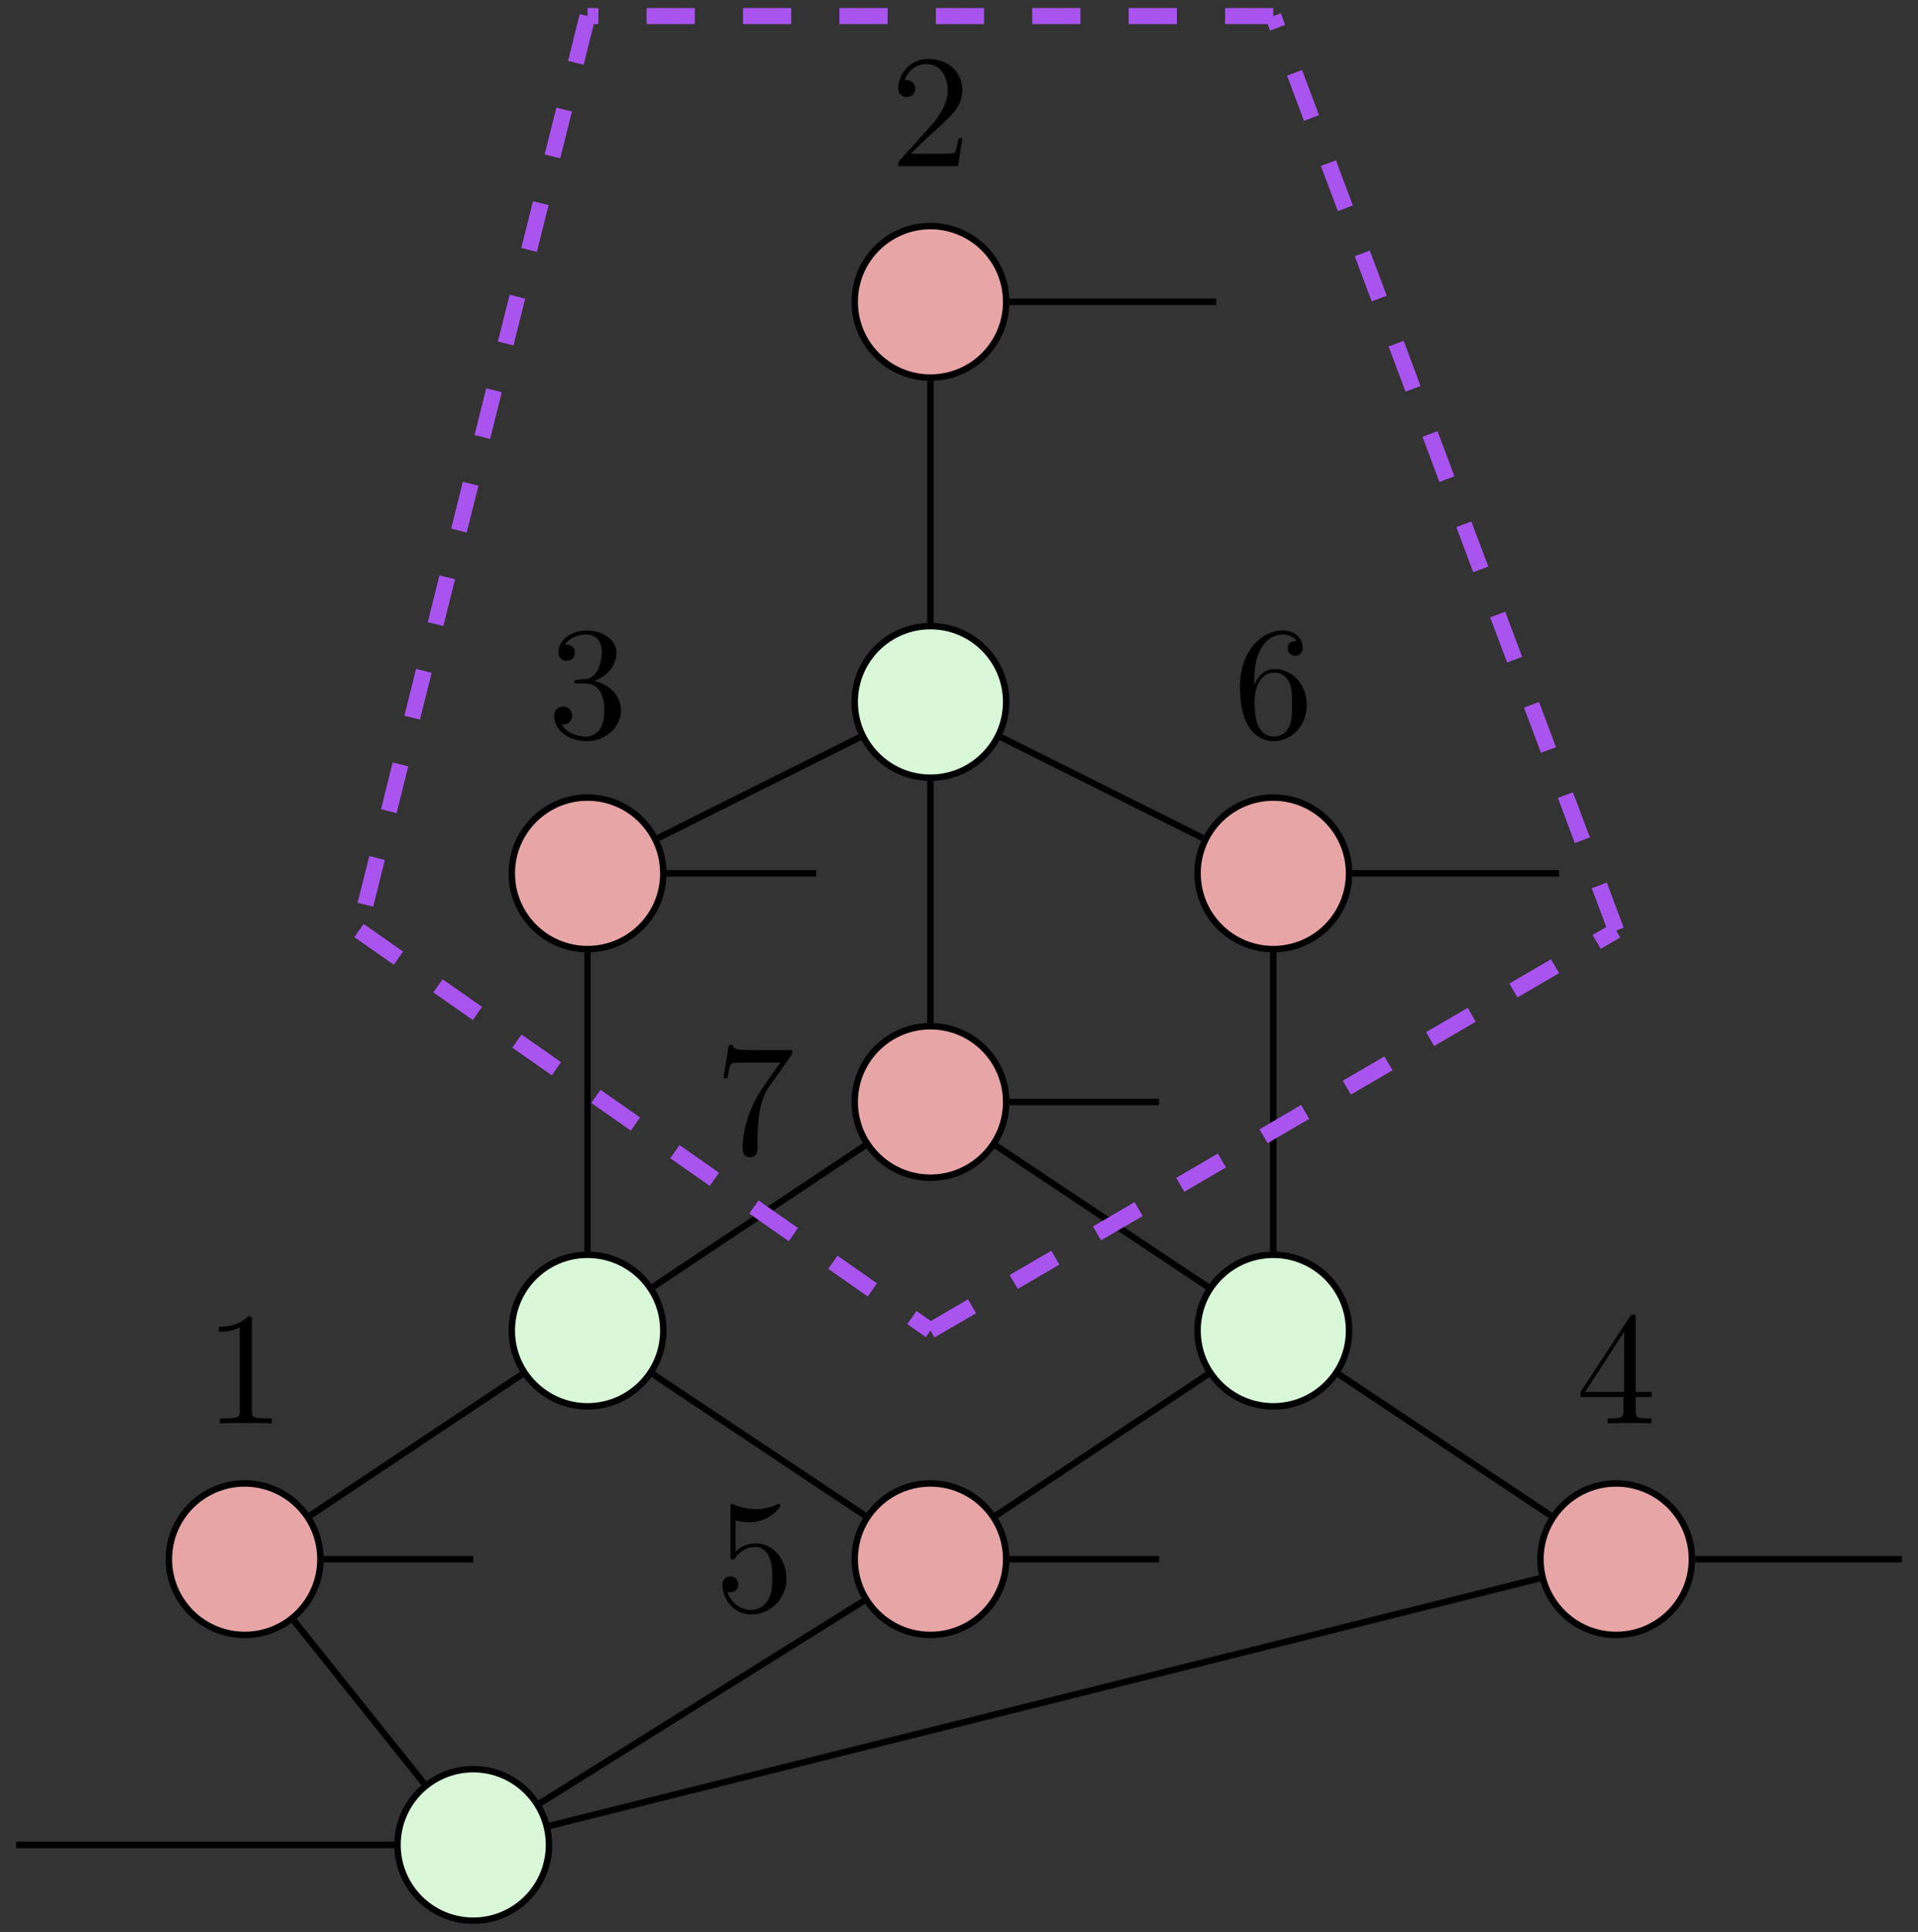 <?xml version="1.0" encoding="UTF-8"?>
<svg xmlns="http://www.w3.org/2000/svg" xmlns:xlink="http://www.w3.org/1999/xlink" width="118.925pt" height="119.779pt" viewBox="0 0 118.925 119.779" version="1.1">
<rect x="0" y="0" width="118.925" height="119.779" fill="#333333" stroke="none"/>
<defs>
<g>
<symbol overflow="visible" id="glyph0-0">
<path style="stroke:none;" d=""/>
</symbol>
<symbol overflow="visible" id="glyph0-1">
<path style="stroke:none;" d="M 2.938 -6.375 C 2.938 -6.625 2.938 -6.641 2.703 -6.641 C 2.078 -6 1.203 -6 0.891 -6 L 0.891 -5.688 C 1.094 -5.688 1.672 -5.688 2.188 -5.953 L 2.188 -0.781 C 2.188 -0.422 2.156 -0.312 1.266 -0.312 L 0.953 -0.312 L 0.953 0 C 1.297 -0.031 2.156 -0.031 2.562 -0.031 C 2.953 -0.031 3.828 -0.031 4.172 0 L 4.172 -0.312 L 3.859 -0.312 C 2.953 -0.312 2.938 -0.422 2.938 -0.781 Z M 2.938 -6.375 "/>
</symbol>
<symbol overflow="visible" id="glyph0-2">
<path style="stroke:none;" d="M 1.266 -0.766 L 2.328 -1.797 C 3.875 -3.172 4.469 -3.703 4.469 -4.703 C 4.469 -5.844 3.578 -6.641 2.359 -6.641 C 1.234 -6.641 0.5 -5.719 0.5 -4.828 C 0.5 -4.281 1 -4.281 1.031 -4.281 C 1.203 -4.281 1.547 -4.391 1.547 -4.812 C 1.547 -5.062 1.359 -5.328 1.016 -5.328 C 0.938 -5.328 0.922 -5.328 0.891 -5.312 C 1.109 -5.969 1.656 -6.328 2.234 -6.328 C 3.141 -6.328 3.562 -5.516 3.562 -4.703 C 3.562 -3.906 3.078 -3.125 2.516 -2.5 L 0.609 -0.375 C 0.5 -0.266 0.5 -0.234 0.5 0 L 4.203 0 L 4.469 -1.734 L 4.234 -1.734 C 4.172 -1.438 4.109 -1 4 -0.844 C 3.938 -0.766 3.281 -0.766 3.062 -0.766 Z M 1.266 -0.766 "/>
</symbol>
<symbol overflow="visible" id="glyph0-3">
<path style="stroke:none;" d="M 2.891 -3.516 C 3.703 -3.781 4.281 -4.469 4.281 -5.266 C 4.281 -6.078 3.406 -6.641 2.453 -6.641 C 1.453 -6.641 0.688 -6.047 0.688 -5.281 C 0.688 -4.953 0.906 -4.766 1.203 -4.766 C 1.5 -4.766 1.703 -4.984 1.703 -5.281 C 1.703 -5.766 1.234 -5.766 1.094 -5.766 C 1.391 -6.266 2.047 -6.391 2.406 -6.391 C 2.828 -6.391 3.375 -6.172 3.375 -5.281 C 3.375 -5.156 3.344 -4.578 3.094 -4.141 C 2.797 -3.656 2.453 -3.625 2.203 -3.625 C 2.125 -3.609 1.891 -3.594 1.812 -3.594 C 1.734 -3.578 1.672 -3.562 1.672 -3.469 C 1.672 -3.359 1.734 -3.359 1.906 -3.359 L 2.344 -3.359 C 3.156 -3.359 3.531 -2.688 3.531 -1.703 C 3.531 -0.344 2.844 -0.062 2.406 -0.062 C 1.969 -0.062 1.219 -0.234 0.875 -0.812 C 1.219 -0.766 1.531 -0.984 1.531 -1.359 C 1.531 -1.719 1.266 -1.922 0.984 -1.922 C 0.734 -1.922 0.422 -1.781 0.422 -1.344 C 0.422 -0.438 1.344 0.219 2.438 0.219 C 3.656 0.219 4.562 -0.688 4.562 -1.703 C 4.562 -2.516 3.922 -3.297 2.891 -3.516 Z M 2.891 -3.516 "/>
</symbol>
<symbol overflow="visible" id="glyph0-4">
<path style="stroke:none;" d="M 2.938 -1.641 L 2.938 -0.781 C 2.938 -0.422 2.906 -0.312 2.172 -0.312 L 1.969 -0.312 L 1.969 0 C 2.375 -0.031 2.891 -0.031 3.312 -0.031 C 3.734 -0.031 4.25 -0.031 4.672 0 L 4.672 -0.312 L 4.453 -0.312 C 3.719 -0.312 3.703 -0.422 3.703 -0.781 L 3.703 -1.641 L 4.688 -1.641 L 4.688 -1.953 L 3.703 -1.953 L 3.703 -6.484 C 3.703 -6.688 3.703 -6.75 3.531 -6.75 C 3.453 -6.75 3.422 -6.75 3.344 -6.625 L 0.281 -1.953 L 0.281 -1.641 Z M 2.984 -1.953 L 0.562 -1.953 L 2.984 -5.672 Z M 2.984 -1.953 "/>
</symbol>
<symbol overflow="visible" id="glyph0-5">
<path style="stroke:none;" d="M 4.469 -2 C 4.469 -3.188 3.656 -4.188 2.578 -4.188 C 2.109 -4.188 1.672 -4.031 1.312 -3.672 L 1.312 -5.625 C 1.516 -5.562 1.844 -5.5 2.156 -5.5 C 3.391 -5.5 4.094 -6.406 4.094 -6.531 C 4.094 -6.594 4.062 -6.641 3.984 -6.641 C 3.984 -6.641 3.953 -6.641 3.906 -6.609 C 3.703 -6.516 3.219 -6.312 2.547 -6.312 C 2.156 -6.312 1.688 -6.391 1.219 -6.594 C 1.141 -6.625 1.125 -6.625 1.109 -6.625 C 1 -6.625 1 -6.547 1 -6.391 L 1 -3.438 C 1 -3.266 1 -3.188 1.141 -3.188 C 1.219 -3.188 1.234 -3.203 1.281 -3.266 C 1.391 -3.422 1.75 -3.969 2.562 -3.969 C 3.078 -3.969 3.328 -3.516 3.406 -3.328 C 3.562 -2.953 3.594 -2.578 3.594 -2.078 C 3.594 -1.719 3.594 -1.125 3.344 -0.703 C 3.109 -0.312 2.734 -0.062 2.281 -0.062 C 1.562 -0.062 0.984 -0.594 0.812 -1.172 C 0.844 -1.172 0.875 -1.156 0.984 -1.156 C 1.312 -1.156 1.484 -1.406 1.484 -1.641 C 1.484 -1.891 1.312 -2.141 0.984 -2.141 C 0.844 -2.141 0.5 -2.062 0.5 -1.609 C 0.5 -0.75 1.188 0.219 2.297 0.219 C 3.453 0.219 4.469 -0.734 4.469 -2 Z M 4.469 -2 "/>
</symbol>
<symbol overflow="visible" id="glyph0-6">
<path style="stroke:none;" d="M 1.312 -3.266 L 1.312 -3.516 C 1.312 -6.031 2.547 -6.391 3.062 -6.391 C 3.297 -6.391 3.719 -6.328 3.938 -5.984 C 3.781 -5.984 3.391 -5.984 3.391 -5.547 C 3.391 -5.234 3.625 -5.078 3.844 -5.078 C 4 -5.078 4.312 -5.172 4.312 -5.562 C 4.312 -6.156 3.875 -6.641 3.047 -6.641 C 1.766 -6.641 0.422 -5.359 0.422 -3.156 C 0.422 -0.484 1.578 0.219 2.5 0.219 C 3.609 0.219 4.562 -0.719 4.562 -2.031 C 4.562 -3.297 3.672 -4.25 2.562 -4.25 C 1.891 -4.25 1.516 -3.75 1.312 -3.266 Z M 2.5 -0.062 C 1.875 -0.062 1.578 -0.656 1.516 -0.812 C 1.328 -1.281 1.328 -2.078 1.328 -2.25 C 1.328 -3.031 1.656 -4.031 2.547 -4.031 C 2.719 -4.031 3.172 -4.031 3.484 -3.406 C 3.656 -3.047 3.656 -2.531 3.656 -2.047 C 3.656 -1.562 3.656 -1.062 3.484 -0.703 C 3.188 -0.109 2.734 -0.062 2.5 -0.062 Z M 2.5 -0.062 "/>
</symbol>
<symbol overflow="visible" id="glyph0-7">
<path style="stroke:none;" d="M 4.75 -6.078 C 4.828 -6.188 4.828 -6.203 4.828 -6.422 L 2.406 -6.422 C 1.203 -6.422 1.172 -6.547 1.141 -6.734 L 0.891 -6.734 L 0.562 -4.688 L 0.812 -4.688 C 0.844 -4.844 0.922 -5.469 1.062 -5.594 C 1.125 -5.656 1.906 -5.656 2.031 -5.656 L 4.094 -5.656 C 3.984 -5.5 3.203 -4.406 2.984 -4.078 C 2.078 -2.734 1.75 -1.344 1.75 -0.328 C 1.75 -0.234 1.75 0.219 2.219 0.219 C 2.672 0.219 2.672 -0.234 2.672 -0.328 L 2.672 -0.844 C 2.672 -1.391 2.703 -1.938 2.781 -2.469 C 2.828 -2.703 2.953 -3.562 3.406 -4.172 Z M 4.75 -6.078 "/>
</symbol>
</g>
<clipPath id="clip1">
  <path d="M 104 96 L 118.926 96 L 118.926 97 L 104 97 Z M 104 96 "/>
</clipPath>
<clipPath id="clip2">
  <path d="M 24 109 L 35 109 L 35 119.777 L 24 119.777 Z M 24 109 "/>
</clipPath>
<clipPath id="clip3">
  <path d="M 19 104 L 40 104 L 40 119.777 L 19 119.777 Z M 19 104 "/>
</clipPath>
</defs>
<g id="surface1">
<path style="fill:none;stroke-width:0.399;stroke-linecap:butt;stroke-linejoin:miter;stroke:rgb(0%,0%,0%);stroke-opacity:1;stroke-miterlimit:10;" d="M 0 41.168 L 0 26.156 " transform="matrix(1,0,0,-1,57.691,64.777)"/>
<path style="fill:none;stroke-width:0.399;stroke-linecap:butt;stroke-linejoin:miter;stroke:rgb(0%,0%,0%);stroke-opacity:1;stroke-miterlimit:10;" d="M 4.379 19.07 L 16.883 12.82 " transform="matrix(1,0,0,-1,57.691,64.777)"/>
<path style="fill:none;stroke-width:0.399;stroke-linecap:butt;stroke-linejoin:miter;stroke:rgb(0%,0%,0%);stroke-opacity:1;stroke-miterlimit:10;" d="M 0 16.363 L 0 1.351 " transform="matrix(1,0,0,-1,57.691,64.777)"/>
<path style="fill:none;stroke-width:0.399;stroke-linecap:butt;stroke-linejoin:miter;stroke:rgb(0%,0%,0%);stroke-opacity:1;stroke-miterlimit:10;" d="M -4.378 19.07 L -16.882 12.82 " transform="matrix(1,0,0,-1,57.691,64.777)"/>
<path style="fill:none;stroke-width:0.399;stroke-linecap:butt;stroke-linejoin:miter;stroke:rgb(0%,0%,0%);stroke-opacity:1;stroke-miterlimit:10;" d="M -21.261 5.734 L -21.261 -12.821 " transform="matrix(1,0,0,-1,57.691,64.777)"/>
<path style="fill:none;stroke-width:0.399;stroke-linecap:butt;stroke-linejoin:miter;stroke:rgb(0%,0%,0%);stroke-opacity:1;stroke-miterlimit:10;" d="M -17.187 -15 L -4.074 -6.258 " transform="matrix(1,0,0,-1,57.691,64.777)"/>
<path style="fill:none;stroke-width:0.399;stroke-linecap:butt;stroke-linejoin:miter;stroke:rgb(0%,0%,0%);stroke-opacity:1;stroke-miterlimit:10;" d="M -17.187 -20.434 L -4.074 -29.176 " transform="matrix(1,0,0,-1,57.691,64.777)"/>
<path style="fill:none;stroke-width:0.399;stroke-linecap:butt;stroke-linejoin:miter;stroke:rgb(0%,0%,0%);stroke-opacity:1;stroke-miterlimit:10;" d="M -25.332 -20.434 L -38.449 -29.176 " transform="matrix(1,0,0,-1,57.691,64.777)"/>
<path style="fill:none;stroke-width:0.399;stroke-linecap:butt;stroke-linejoin:miter;stroke:rgb(0%,0%,0%);stroke-opacity:1;stroke-miterlimit:10;" d="M 17.188 -15 L 4.075 -6.258 " transform="matrix(1,0,0,-1,57.691,64.777)"/>
<path style="fill:none;stroke-width:0.399;stroke-linecap:butt;stroke-linejoin:miter;stroke:rgb(0%,0%,0%);stroke-opacity:1;stroke-miterlimit:10;" d="M 21.258 -12.821 L 21.258 5.734 " transform="matrix(1,0,0,-1,57.691,64.777)"/>
<path style="fill:none;stroke-width:0.399;stroke-linecap:butt;stroke-linejoin:miter;stroke:rgb(0%,0%,0%);stroke-opacity:1;stroke-miterlimit:10;" d="M 17.188 -20.434 L 4.075 -29.176 " transform="matrix(1,0,0,-1,57.691,64.777)"/>
<path style="fill:none;stroke-width:0.399;stroke-linecap:butt;stroke-linejoin:miter;stroke:rgb(0%,0%,0%);stroke-opacity:1;stroke-miterlimit:10;" d="M 25.332 -20.434 L 38.446 -29.176 " transform="matrix(1,0,0,-1,57.691,64.777)"/>
<path style="fill:none;stroke-width:0.399;stroke-linecap:butt;stroke-linejoin:miter;stroke:rgb(0%,0%,0%);stroke-opacity:1;stroke-miterlimit:10;" d="M -39.461 -35.711 L -31.406 -45.785 " transform="matrix(1,0,0,-1,57.691,64.777)"/>
<path style="fill:none;stroke-width:0.399;stroke-linecap:butt;stroke-linejoin:miter;stroke:rgb(0%,0%,0%);stroke-opacity:1;stroke-miterlimit:10;" d="M -24.195 -47.012 L -4.152 -34.485 " transform="matrix(1,0,0,-1,57.691,64.777)"/>
<path style="fill:none;stroke-width:0.399;stroke-linecap:butt;stroke-linejoin:miter;stroke:rgb(0%,0%,0%);stroke-opacity:1;stroke-miterlimit:10;" d="M -23.597 -48.418 L 37.77 -33.078 " transform="matrix(1,0,0,-1,57.691,64.777)"/>
<path style="fill:none;stroke-width:0.399;stroke-linecap:butt;stroke-linejoin:miter;stroke:rgb(0%,0%,0%);stroke-opacity:1;stroke-miterlimit:10;" d="M -56.695 -49.606 L -33.242 -49.606 " transform="matrix(1,0,0,-1,57.691,64.777)"/>
<path style="fill:none;stroke-width:0.399;stroke-linecap:butt;stroke-linejoin:miter;stroke:rgb(0%,0%,0%);stroke-opacity:1;stroke-miterlimit:10;" d="M 4.895 46.062 L 17.715 46.062 " transform="matrix(1,0,0,-1,57.691,64.777)"/>
<path style="fill:none;stroke-width:0.399;stroke-linecap:butt;stroke-linejoin:miter;stroke:rgb(0%,0%,0%);stroke-opacity:1;stroke-miterlimit:10;" d="M 26.157 10.629 L 38.977 10.629 " transform="matrix(1,0,0,-1,57.691,64.777)"/>
<g clip-path="url(#clip1)" clip-rule="nonzero">
<path style="fill:none;stroke-width:0.399;stroke-linecap:butt;stroke-linejoin:miter;stroke:rgb(0%,0%,0%);stroke-opacity:1;stroke-miterlimit:10;" d="M 47.414 -31.891 L 60.239 -31.891 " transform="matrix(1,0,0,-1,57.691,64.777)"/>
</g>
<path style="fill:none;stroke-width:0.399;stroke-linecap:butt;stroke-linejoin:miter;stroke:rgb(0%,0%,0%);stroke-opacity:1;stroke-miterlimit:10;" d="M 4.895 -31.891 L 14.172 -31.891 " transform="matrix(1,0,0,-1,57.691,64.777)"/>
<path style="fill:none;stroke-width:0.399;stroke-linecap:butt;stroke-linejoin:miter;stroke:rgb(0%,0%,0%);stroke-opacity:1;stroke-miterlimit:10;" d="M 4.895 -3.543 L 14.172 -3.543 " transform="matrix(1,0,0,-1,57.691,64.777)"/>
<path style="fill:none;stroke-width:0.399;stroke-linecap:butt;stroke-linejoin:miter;stroke:rgb(0%,0%,0%);stroke-opacity:1;stroke-miterlimit:10;" d="M -37.625 -31.891 L -28.347 -31.891 " transform="matrix(1,0,0,-1,57.691,64.777)"/>
<path style="fill:none;stroke-width:0.399;stroke-linecap:butt;stroke-linejoin:miter;stroke:rgb(0%,0%,0%);stroke-opacity:1;stroke-miterlimit:10;" d="M -16.363 10.629 L -7.086 10.629 " transform="matrix(1,0,0,-1,57.691,64.777)"/>
<path style="fill:none;stroke-width:0.996;stroke-linecap:butt;stroke-linejoin:miter;stroke:rgb(66.666%,32.939%,94.119%);stroke-opacity:1;stroke-dasharray:2.989,2.989;stroke-miterlimit:10;" d="M -21.261 63.781 L -35.433 7.086 " transform="matrix(1,0,0,-1,57.691,64.777)"/>
<path style="fill:none;stroke-width:0.996;stroke-linecap:butt;stroke-linejoin:miter;stroke:rgb(66.666%,32.939%,94.119%);stroke-opacity:1;stroke-dasharray:2.989,2.989;stroke-miterlimit:10;" d="M -35.433 7.086 L 0 -17.715 " transform="matrix(1,0,0,-1,57.691,64.777)"/>
<path style="fill:none;stroke-width:0.996;stroke-linecap:butt;stroke-linejoin:miter;stroke:rgb(66.666%,32.939%,94.119%);stroke-opacity:1;stroke-dasharray:2.989,2.989;stroke-miterlimit:10;" d="M 0 -17.715 L 42.52 7.086 " transform="matrix(1,0,0,-1,57.691,64.777)"/>
<path style="fill:none;stroke-width:0.996;stroke-linecap:butt;stroke-linejoin:miter;stroke:rgb(66.666%,32.939%,94.119%);stroke-opacity:1;stroke-dasharray:2.989,2.989;stroke-miterlimit:10;" d="M 42.52 7.086 L 21.258 63.781 " transform="matrix(1,0,0,-1,57.691,64.777)"/>
<path style="fill:none;stroke-width:0.996;stroke-linecap:butt;stroke-linejoin:miter;stroke:rgb(66.666%,32.939%,94.119%);stroke-opacity:1;stroke-dasharray:2.989,2.989;stroke-miterlimit:10;" d="M 21.258 63.781 L -21.261 63.781 " transform="matrix(1,0,0,-1,57.691,64.777)"/>
<path style="fill-rule:nonzero;fill:rgb(90.979%,64.705%,64.705%);fill-opacity:1;stroke-width:0.399;stroke-linecap:butt;stroke-linejoin:miter;stroke:rgb(0%,0%,0%);stroke-opacity:1;stroke-miterlimit:10;" d="M -37.824 -31.891 C -37.824 -29.297 -39.925 -27.196 -42.519 -27.196 C -45.113 -27.196 -47.218 -29.297 -47.218 -31.891 C -47.218 -34.485 -45.113 -36.586 -42.519 -36.586 C -39.925 -36.586 -37.824 -34.485 -37.824 -31.891 Z M -37.824 -31.891 " transform="matrix(1,0,0,-1,57.691,64.777)"/>
<g style="fill:rgb(0%,0%,0%);fill-opacity:1;">
  <use xlink:href="#glyph0-1" x="12.681" y="88.252"/>
</g>
<path style="fill-rule:nonzero;fill:rgb(90.979%,64.705%,64.705%);fill-opacity:1;stroke-width:0.399;stroke-linecap:butt;stroke-linejoin:miter;stroke:rgb(0%,0%,0%);stroke-opacity:1;stroke-miterlimit:10;" d="M 4.696 46.062 C 4.696 48.656 2.594 50.761 0 50.761 C -2.593 50.761 -4.695 48.656 -4.695 46.062 C -4.695 43.468 -2.593 41.367 0 41.367 C 2.594 41.367 4.696 43.468 4.696 46.062 Z M 4.696 46.062 " transform="matrix(1,0,0,-1,57.691,64.777)"/>
<g style="fill:rgb(0%,0%,0%);fill-opacity:1;">
  <use xlink:href="#glyph0-2" x="55.2" y="10.299"/>
</g>
<path style="fill-rule:nonzero;fill:rgb(90.979%,64.705%,64.705%);fill-opacity:1;stroke-width:0.399;stroke-linecap:butt;stroke-linejoin:miter;stroke:rgb(0%,0%,0%);stroke-opacity:1;stroke-miterlimit:10;" d="M -16.562 10.629 C -16.562 13.222 -18.668 15.328 -21.261 15.328 C -23.855 15.328 -25.957 13.222 -25.957 10.629 C -25.957 8.035 -23.855 5.933 -21.261 5.933 C -18.668 5.933 -16.562 8.035 -16.562 10.629 Z M -16.562 10.629 " transform="matrix(1,0,0,-1,57.691,64.777)"/>
<g style="fill:rgb(0%,0%,0%);fill-opacity:1;">
  <use xlink:href="#glyph0-3" x="33.941" y="45.732"/>
</g>
<path style="fill-rule:nonzero;fill:rgb(90.979%,64.705%,64.705%);fill-opacity:1;stroke-width:0.399;stroke-linecap:butt;stroke-linejoin:miter;stroke:rgb(0%,0%,0%);stroke-opacity:1;stroke-miterlimit:10;" d="M 47.215 -31.891 C 47.215 -29.297 45.114 -27.196 42.52 -27.196 C 39.926 -27.196 37.825 -29.297 37.825 -31.891 C 37.825 -34.485 39.926 -36.586 42.52 -36.586 C 45.114 -36.586 47.215 -34.485 47.215 -31.891 Z M 47.215 -31.891 " transform="matrix(1,0,0,-1,57.691,64.777)"/>
<g style="fill:rgb(0%,0%,0%);fill-opacity:1;">
  <use xlink:href="#glyph0-4" x="97.72" y="88.252"/>
</g>
<path style="fill-rule:nonzero;fill:rgb(90.979%,64.705%,64.705%);fill-opacity:1;stroke-width:0.399;stroke-linecap:butt;stroke-linejoin:miter;stroke:rgb(0%,0%,0%);stroke-opacity:1;stroke-miterlimit:10;" d="M 4.696 -31.891 C 4.696 -29.297 2.594 -27.196 0 -27.196 C -2.593 -27.196 -4.695 -29.297 -4.695 -31.891 C -4.695 -34.485 -2.593 -36.586 0 -36.586 C 2.594 -36.586 4.696 -34.485 4.696 -31.891 Z M 4.696 -31.891 " transform="matrix(1,0,0,-1,57.691,64.777)"/>
<g style="fill:rgb(0%,0%,0%);fill-opacity:1;">
  <use xlink:href="#glyph0-5" x="44.294" y="99.877"/>
</g>
<path style="fill-rule:nonzero;fill:rgb(90.979%,64.705%,64.705%);fill-opacity:1;stroke-width:0.399;stroke-linecap:butt;stroke-linejoin:miter;stroke:rgb(0%,0%,0%);stroke-opacity:1;stroke-miterlimit:10;" d="M 25.957 10.629 C 25.957 13.222 23.852 15.328 21.258 15.328 C 18.664 15.328 16.563 13.222 16.563 10.629 C 16.563 8.035 18.664 5.933 21.258 5.933 C 23.852 5.933 25.957 8.035 25.957 10.629 Z M 25.957 10.629 " transform="matrix(1,0,0,-1,57.691,64.777)"/>
<g style="fill:rgb(0%,0%,0%);fill-opacity:1;">
  <use xlink:href="#glyph0-6" x="76.46" y="45.732"/>
</g>
<path style="fill-rule:nonzero;fill:rgb(90.979%,64.705%,64.705%);fill-opacity:1;stroke-width:0.399;stroke-linecap:butt;stroke-linejoin:miter;stroke:rgb(0%,0%,0%);stroke-opacity:1;stroke-miterlimit:10;" d="M 4.696 -3.543 C 4.696 -0.95 2.594 1.152 0 1.152 C -2.593 1.152 -4.695 -0.95 -4.695 -3.543 C -4.695 -6.137 -2.593 -8.239 0 -8.239 C 2.594 -8.239 4.696 -6.137 4.696 -3.543 Z M 4.696 -3.543 " transform="matrix(1,0,0,-1,57.691,64.777)"/>
<g style="fill:rgb(0%,0%,0%);fill-opacity:1;">
  <use xlink:href="#glyph0-7" x="44.294" y="71.531"/>
</g>
<path style="fill-rule:nonzero;fill:rgb(84.705%,97.255%,84.705%);fill-opacity:1;stroke-width:0.399;stroke-linecap:butt;stroke-linejoin:miter;stroke:rgb(0%,0%,0%);stroke-opacity:1;stroke-miterlimit:10;" d="M 4.696 21.261 C 4.696 23.855 2.594 25.957 0 25.957 C -2.593 25.957 -4.695 23.855 -4.695 21.261 C -4.695 18.668 -2.593 16.562 0 16.562 C 2.594 16.562 4.696 18.668 4.696 21.261 Z M 4.696 21.261 " transform="matrix(1,0,0,-1,57.691,64.777)"/>
<path style="fill-rule:nonzero;fill:rgb(84.705%,97.255%,84.705%);fill-opacity:1;stroke-width:0.399;stroke-linecap:butt;stroke-linejoin:miter;stroke:rgb(0%,0%,0%);stroke-opacity:1;stroke-miterlimit:10;" d="M -16.562 -17.715 C -16.562 -15.121 -18.668 -13.02 -21.261 -13.02 C -23.855 -13.02 -25.957 -15.121 -25.957 -17.715 C -25.957 -20.309 -23.855 -22.414 -21.261 -22.414 C -18.668 -22.414 -16.562 -20.309 -16.562 -17.715 Z M -16.562 -17.715 " transform="matrix(1,0,0,-1,57.691,64.777)"/>
<path style="fill-rule:nonzero;fill:rgb(84.705%,97.255%,84.705%);fill-opacity:1;stroke-width:0.399;stroke-linecap:butt;stroke-linejoin:miter;stroke:rgb(0%,0%,0%);stroke-opacity:1;stroke-miterlimit:10;" d="M 25.957 -17.715 C 25.957 -15.121 23.852 -13.02 21.258 -13.02 C 18.664 -13.02 16.563 -15.121 16.563 -17.715 C 16.563 -20.309 18.664 -22.414 21.258 -22.414 C 23.852 -22.414 25.957 -20.309 25.957 -17.715 Z M 25.957 -17.715 " transform="matrix(1,0,0,-1,57.691,64.777)"/>
<g clip-path="url(#clip2)" clip-rule="nonzero">
<path style=" stroke:none;fill-rule:nonzero;fill:rgb(84.705%,97.255%,84.705%);fill-opacity:1;" d="M 34.039 114.383 C 34.039 111.789 31.938 109.688 29.344 109.688 C 26.75 109.688 24.648 111.789 24.648 114.383 C 24.648 116.977 26.75 119.082 29.344 119.082 C 31.938 119.082 34.039 116.977 34.039 114.383 Z M 34.039 114.383 "/>
</g>
<g clip-path="url(#clip3)" clip-rule="nonzero">
<path style="fill:none;stroke-width:0.399;stroke-linecap:butt;stroke-linejoin:miter;stroke:rgb(0%,0%,0%);stroke-opacity:1;stroke-miterlimit:10;" d="M -23.652 -49.606 C -23.652 -47.012 -25.753 -44.91 -28.347 -44.91 C -30.941 -44.91 -33.043 -47.012 -33.043 -49.606 C -33.043 -52.2 -30.941 -54.305 -28.347 -54.305 C -25.753 -54.305 -23.652 -52.2 -23.652 -49.606 Z M -23.652 -49.606 " transform="matrix(1,0,0,-1,57.691,64.777)"/>
</g>
</g>
</svg>
